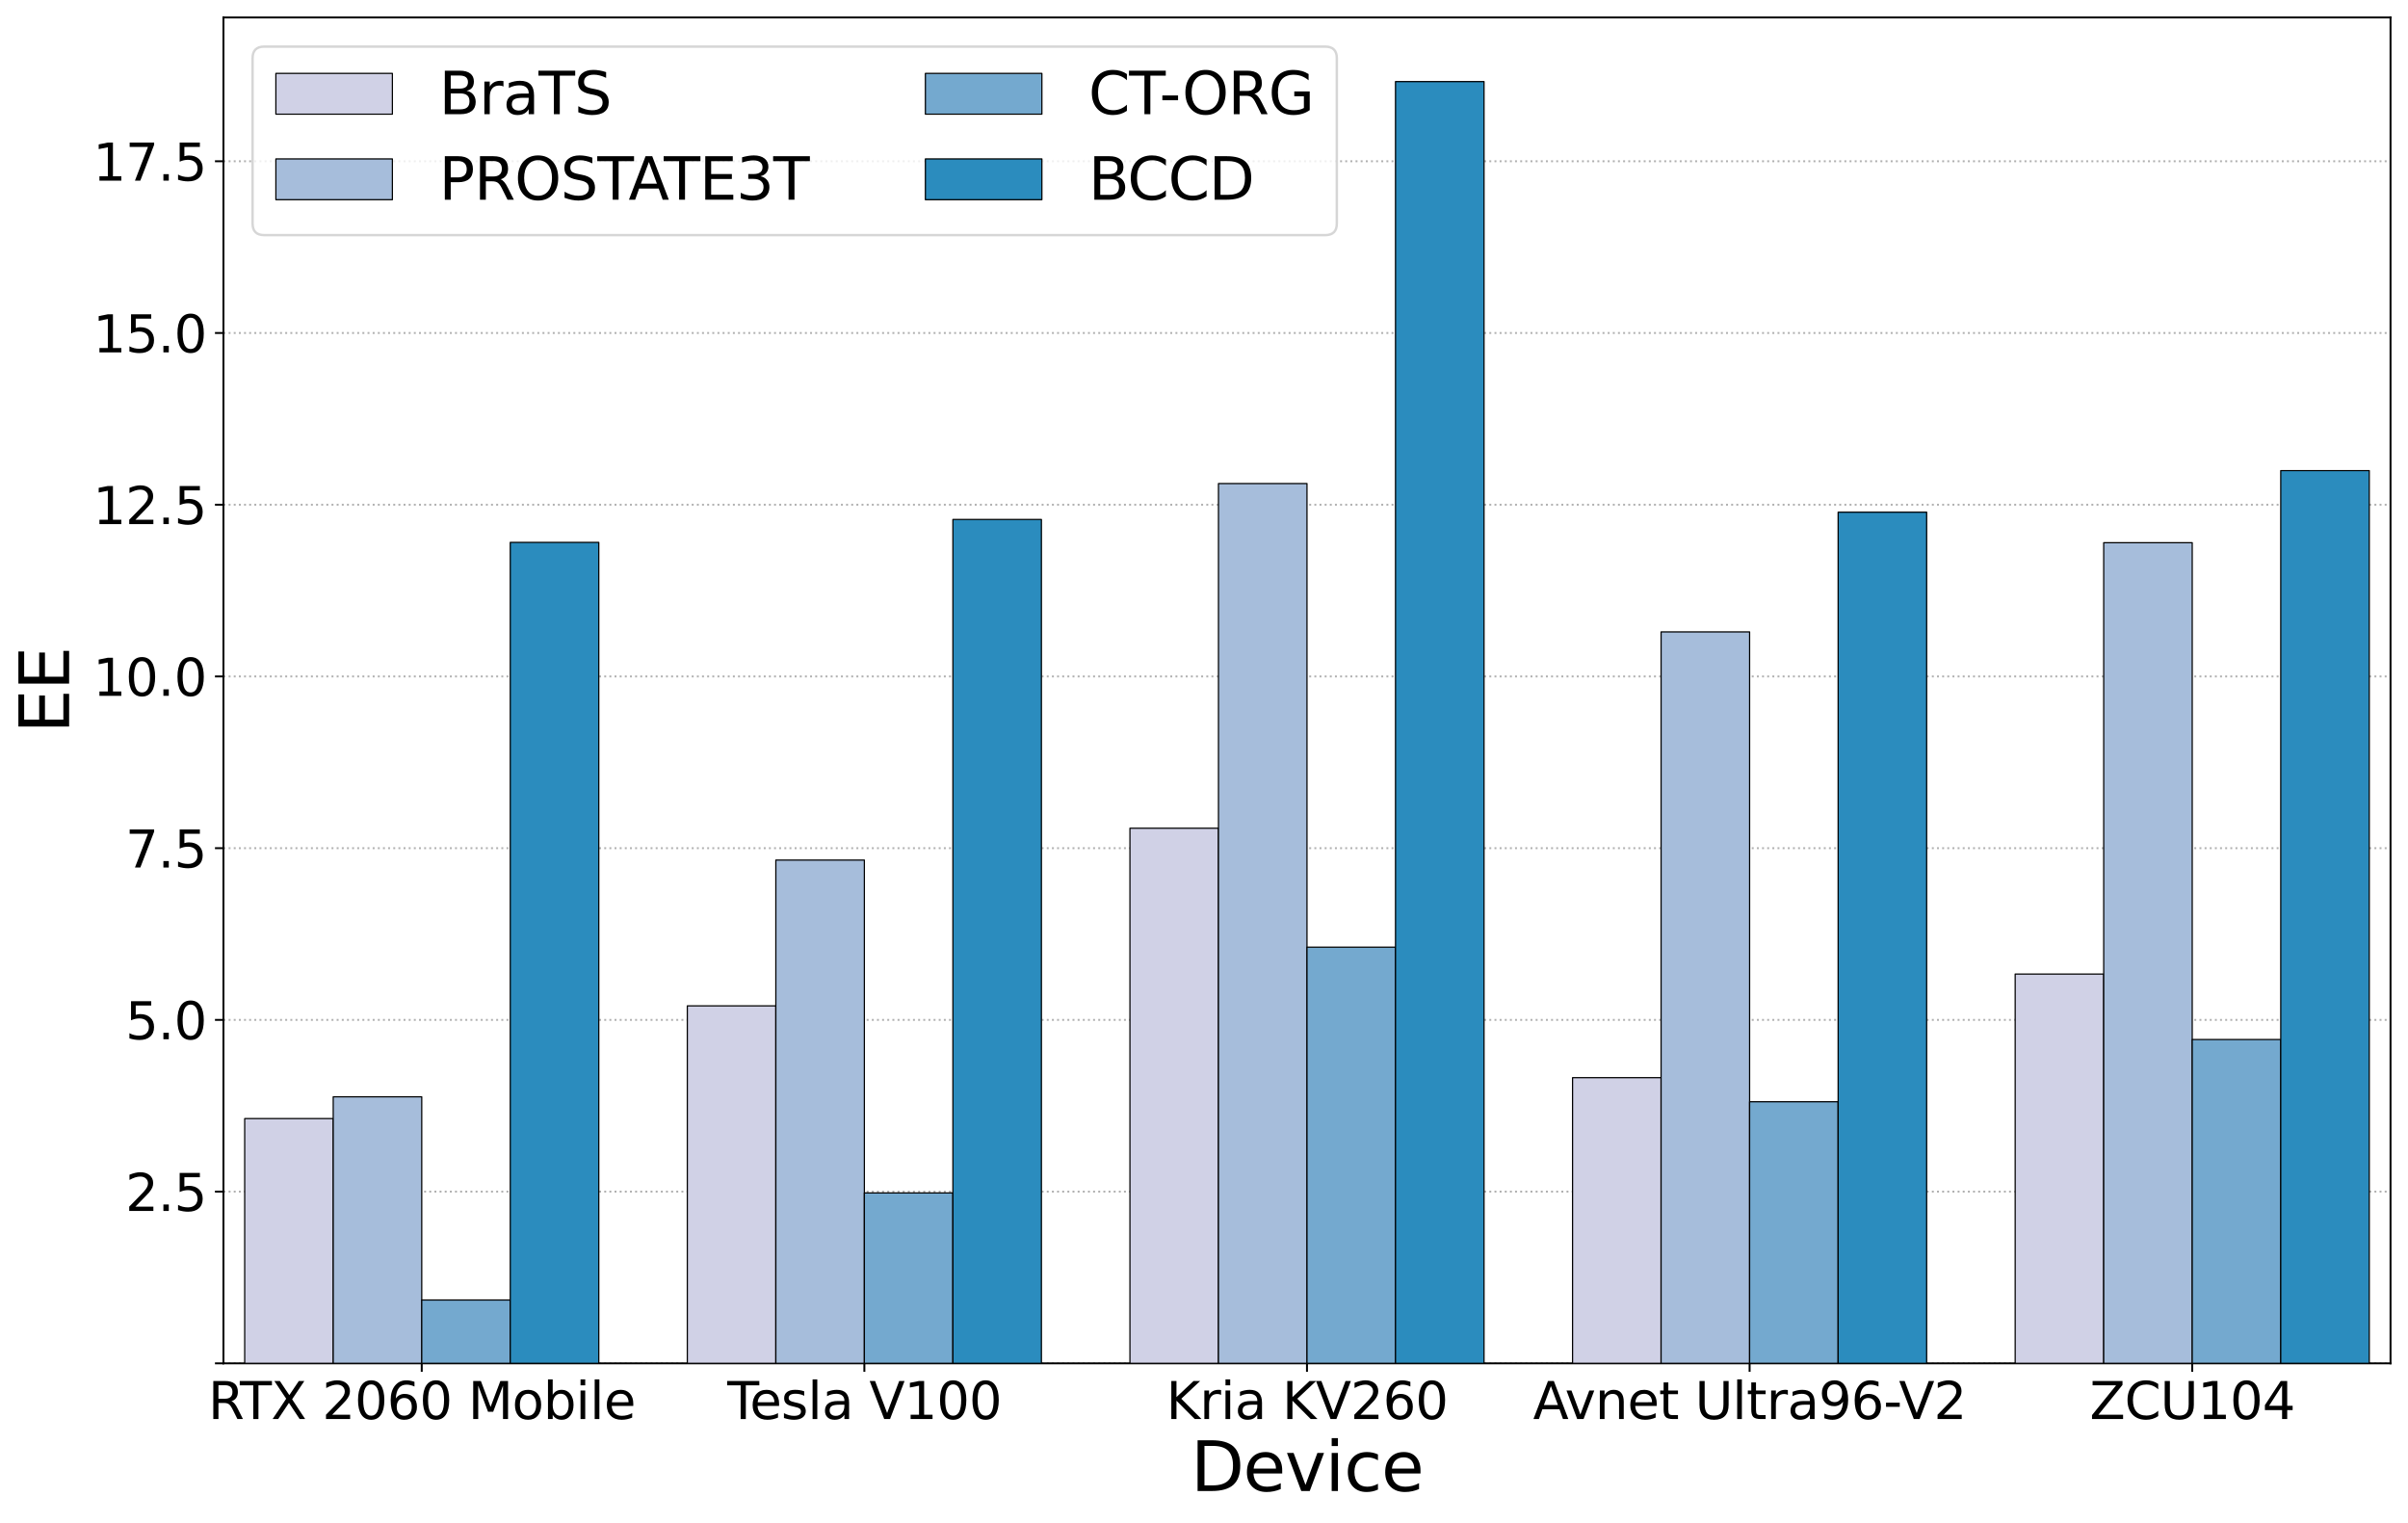 <?xml version="1.0" encoding="utf-8" standalone="no"?>
<!DOCTYPE svg PUBLIC "-//W3C//DTD SVG 1.1//EN"
  "http://www.w3.org/Graphics/SVG/1.1/DTD/svg11.dtd">
<svg xmlns:xlink="http://www.w3.org/1999/xlink" width="992.057pt" height="627.223pt" viewBox="0 0 992.057 627.223" xmlns="http://www.w3.org/2000/svg" version="1.1">
 <defs>
  <style type="text/css">*{stroke-linejoin: round; stroke-linecap: butt}</style>
 </defs>
 <g id="figure_1">
  <g id="patch_1">
   <path d="M 0 627.223 
L 992.057 627.223 
L 992.057 0 
L 0 0 
z
" style="fill: #ffffff"/>
  </g>
  <g id="axes_1">
   <g id="patch_2">
    <path d="M 92.057 561.6 
L 984.857 561.6 
L 984.857 7.2 
L 92.057 7.2 
z
" style="fill: #ffffff"/>
   </g>
   <g id="matplotlib.axis_1">
    <g id="xtick_1">
     <g id="line2d_1">
      <defs>
       <path id="m29b2edf14a" d="M 0 0 
L 0 3.5 
" style="stroke: #000000; stroke-width: 0.8"/>
      </defs>
      <g>
       <use xlink:href="#m29b2edf14a" x="173.751" y="561.6" style="stroke: #000000; stroke-width: 0.8"/>
      </g>
     </g>
     <g id="text_1">
      <!-- RTX 2060 Mobile -->
      <g transform="translate(85.769 584.557)scale(0.21 -0.21)">
       <defs>
        <path id="DejaVuSans-52" d="M 2841 2188 
Q 3044 2119 3236 1894 
Q 3428 1669 3622 1275 
L 4263 0 
L 3584 0 
L 2988 1197 
Q 2756 1666 2539 1819 
Q 2322 1972 1947 1972 
L 1259 1972 
L 1259 0 
L 628 0 
L 628 4666 
L 2053 4666 
Q 2853 4666 3247 4331 
Q 3641 3997 3641 3322 
Q 3641 2881 3436 2590 
Q 3231 2300 2841 2188 
z
M 1259 4147 
L 1259 2491 
L 2053 2491 
Q 2509 2491 2742 2702 
Q 2975 2913 2975 3322 
Q 2975 3731 2742 3939 
Q 2509 4147 2053 4147 
L 1259 4147 
z
" transform="scale(0.016)"/>
        <path id="DejaVuSans-54" d="M -19 4666 
L 3928 4666 
L 3928 4134 
L 2272 4134 
L 2272 0 
L 1638 0 
L 1638 4134 
L -19 4134 
L -19 4666 
z
" transform="scale(0.016)"/>
        <path id="DejaVuSans-58" d="M 403 4666 
L 1081 4666 
L 2241 2931 
L 3406 4666 
L 4084 4666 
L 2584 2425 
L 4184 0 
L 3506 0 
L 2194 1984 
L 872 0 
L 191 0 
L 1856 2491 
L 403 4666 
z
" transform="scale(0.016)"/>
        <path id="DejaVuSans-20" transform="scale(0.016)"/>
        <path id="DejaVuSans-32" d="M 1228 531 
L 3431 531 
L 3431 0 
L 469 0 
L 469 531 
Q 828 903 1448 1529 
Q 2069 2156 2228 2338 
Q 2531 2678 2651 2914 
Q 2772 3150 2772 3378 
Q 2772 3750 2511 3984 
Q 2250 4219 1831 4219 
Q 1534 4219 1204 4116 
Q 875 4013 500 3803 
L 500 4441 
Q 881 4594 1212 4672 
Q 1544 4750 1819 4750 
Q 2544 4750 2975 4387 
Q 3406 4025 3406 3419 
Q 3406 3131 3298 2873 
Q 3191 2616 2906 2266 
Q 2828 2175 2409 1742 
Q 1991 1309 1228 531 
z
" transform="scale(0.016)"/>
        <path id="DejaVuSans-30" d="M 2034 4250 
Q 1547 4250 1301 3770 
Q 1056 3291 1056 2328 
Q 1056 1369 1301 889 
Q 1547 409 2034 409 
Q 2525 409 2770 889 
Q 3016 1369 3016 2328 
Q 3016 3291 2770 3770 
Q 2525 4250 2034 4250 
z
M 2034 4750 
Q 2819 4750 3233 4129 
Q 3647 3509 3647 2328 
Q 3647 1150 3233 529 
Q 2819 -91 2034 -91 
Q 1250 -91 836 529 
Q 422 1150 422 2328 
Q 422 3509 836 4129 
Q 1250 4750 2034 4750 
z
" transform="scale(0.016)"/>
        <path id="DejaVuSans-36" d="M 2113 2584 
Q 1688 2584 1439 2293 
Q 1191 2003 1191 1497 
Q 1191 994 1439 701 
Q 1688 409 2113 409 
Q 2538 409 2786 701 
Q 3034 994 3034 1497 
Q 3034 2003 2786 2293 
Q 2538 2584 2113 2584 
z
M 3366 4563 
L 3366 3988 
Q 3128 4100 2886 4159 
Q 2644 4219 2406 4219 
Q 1781 4219 1451 3797 
Q 1122 3375 1075 2522 
Q 1259 2794 1537 2939 
Q 1816 3084 2150 3084 
Q 2853 3084 3261 2657 
Q 3669 2231 3669 1497 
Q 3669 778 3244 343 
Q 2819 -91 2113 -91 
Q 1303 -91 875 529 
Q 447 1150 447 2328 
Q 447 3434 972 4092 
Q 1497 4750 2381 4750 
Q 2619 4750 2861 4703 
Q 3103 4656 3366 4563 
z
" transform="scale(0.016)"/>
        <path id="DejaVuSans-4d" d="M 628 4666 
L 1569 4666 
L 2759 1491 
L 3956 4666 
L 4897 4666 
L 4897 0 
L 4281 0 
L 4281 4097 
L 3078 897 
L 2444 897 
L 1241 4097 
L 1241 0 
L 628 0 
L 628 4666 
z
" transform="scale(0.016)"/>
        <path id="DejaVuSans-6f" d="M 1959 3097 
Q 1497 3097 1228 2736 
Q 959 2375 959 1747 
Q 959 1119 1226 758 
Q 1494 397 1959 397 
Q 2419 397 2687 759 
Q 2956 1122 2956 1747 
Q 2956 2369 2687 2733 
Q 2419 3097 1959 3097 
z
M 1959 3584 
Q 2709 3584 3137 3096 
Q 3566 2609 3566 1747 
Q 3566 888 3137 398 
Q 2709 -91 1959 -91 
Q 1206 -91 779 398 
Q 353 888 353 1747 
Q 353 2609 779 3096 
Q 1206 3584 1959 3584 
z
" transform="scale(0.016)"/>
        <path id="DejaVuSans-62" d="M 3116 1747 
Q 3116 2381 2855 2742 
Q 2594 3103 2138 3103 
Q 1681 3103 1420 2742 
Q 1159 2381 1159 1747 
Q 1159 1113 1420 752 
Q 1681 391 2138 391 
Q 2594 391 2855 752 
Q 3116 1113 3116 1747 
z
M 1159 2969 
Q 1341 3281 1617 3432 
Q 1894 3584 2278 3584 
Q 2916 3584 3314 3078 
Q 3713 2572 3713 1747 
Q 3713 922 3314 415 
Q 2916 -91 2278 -91 
Q 1894 -91 1617 61 
Q 1341 213 1159 525 
L 1159 0 
L 581 0 
L 581 4863 
L 1159 4863 
L 1159 2969 
z
" transform="scale(0.016)"/>
        <path id="DejaVuSans-69" d="M 603 3500 
L 1178 3500 
L 1178 0 
L 603 0 
L 603 3500 
z
M 603 4863 
L 1178 4863 
L 1178 4134 
L 603 4134 
L 603 4863 
z
" transform="scale(0.016)"/>
        <path id="DejaVuSans-6c" d="M 603 4863 
L 1178 4863 
L 1178 0 
L 603 0 
L 603 4863 
z
" transform="scale(0.016)"/>
        <path id="DejaVuSans-65" d="M 3597 1894 
L 3597 1613 
L 953 1613 
Q 991 1019 1311 708 
Q 1631 397 2203 397 
Q 2534 397 2845 478 
Q 3156 559 3463 722 
L 3463 178 
Q 3153 47 2828 -22 
Q 2503 -91 2169 -91 
Q 1331 -91 842 396 
Q 353 884 353 1716 
Q 353 2575 817 3079 
Q 1281 3584 2069 3584 
Q 2775 3584 3186 3129 
Q 3597 2675 3597 1894 
z
M 3022 2063 
Q 3016 2534 2758 2815 
Q 2500 3097 2075 3097 
Q 1594 3097 1305 2825 
Q 1016 2553 972 2059 
L 3022 2063 
z
" transform="scale(0.016)"/>
       </defs>
       <use xlink:href="#DejaVuSans-52"/>
       <use xlink:href="#DejaVuSans-54" x="62.232"/>
       <use xlink:href="#DejaVuSans-58" x="123.316"/>
       <use xlink:href="#DejaVuSans-20" x="191.822"/>
       <use xlink:href="#DejaVuSans-32" x="223.609"/>
       <use xlink:href="#DejaVuSans-30" x="287.232"/>
       <use xlink:href="#DejaVuSans-36" x="350.855"/>
       <use xlink:href="#DejaVuSans-30" x="414.479"/>
       <use xlink:href="#DejaVuSans-20" x="478.102"/>
       <use xlink:href="#DejaVuSans-4d" x="509.889"/>
       <use xlink:href="#DejaVuSans-6f" x="596.168"/>
       <use xlink:href="#DejaVuSans-62" x="657.35"/>
       <use xlink:href="#DejaVuSans-69" x="720.826"/>
       <use xlink:href="#DejaVuSans-6c" x="748.609"/>
       <use xlink:href="#DejaVuSans-65" x="776.393"/>
      </g>
     </g>
    </g>
    <g id="xtick_2">
     <g id="line2d_2">
      <g>
       <use xlink:href="#m29b2edf14a" x="356.104" y="561.6" style="stroke: #000000; stroke-width: 0.8"/>
      </g>
     </g>
     <g id="text_2">
      <!-- Tesla V100 -->
      <g transform="translate(299.632 584.557)scale(0.21 -0.21)">
       <defs>
        <path id="DejaVuSans-73" d="M 2834 3397 
L 2834 2853 
Q 2591 2978 2328 3040 
Q 2066 3103 1784 3103 
Q 1356 3103 1142 2972 
Q 928 2841 928 2578 
Q 928 2378 1081 2264 
Q 1234 2150 1697 2047 
L 1894 2003 
Q 2506 1872 2764 1633 
Q 3022 1394 3022 966 
Q 3022 478 2636 193 
Q 2250 -91 1575 -91 
Q 1294 -91 989 -36 
Q 684 19 347 128 
L 347 722 
Q 666 556 975 473 
Q 1284 391 1588 391 
Q 1994 391 2212 530 
Q 2431 669 2431 922 
Q 2431 1156 2273 1281 
Q 2116 1406 1581 1522 
L 1381 1569 
Q 847 1681 609 1914 
Q 372 2147 372 2553 
Q 372 3047 722 3315 
Q 1072 3584 1716 3584 
Q 2034 3584 2315 3537 
Q 2597 3491 2834 3397 
z
" transform="scale(0.016)"/>
        <path id="DejaVuSans-61" d="M 2194 1759 
Q 1497 1759 1228 1600 
Q 959 1441 959 1056 
Q 959 750 1161 570 
Q 1363 391 1709 391 
Q 2188 391 2477 730 
Q 2766 1069 2766 1631 
L 2766 1759 
L 2194 1759 
z
M 3341 1997 
L 3341 0 
L 2766 0 
L 2766 531 
Q 2569 213 2275 61 
Q 1981 -91 1556 -91 
Q 1019 -91 701 211 
Q 384 513 384 1019 
Q 384 1609 779 1909 
Q 1175 2209 1959 2209 
L 2766 2209 
L 2766 2266 
Q 2766 2663 2505 2880 
Q 2244 3097 1772 3097 
Q 1472 3097 1187 3025 
Q 903 2953 641 2809 
L 641 3341 
Q 956 3463 1253 3523 
Q 1550 3584 1831 3584 
Q 2591 3584 2966 3190 
Q 3341 2797 3341 1997 
z
" transform="scale(0.016)"/>
        <path id="DejaVuSans-56" d="M 1831 0 
L 50 4666 
L 709 4666 
L 2188 738 
L 3669 4666 
L 4325 4666 
L 2547 0 
L 1831 0 
z
" transform="scale(0.016)"/>
        <path id="DejaVuSans-31" d="M 794 531 
L 1825 531 
L 1825 4091 
L 703 3866 
L 703 4441 
L 1819 4666 
L 2450 4666 
L 2450 531 
L 3481 531 
L 3481 0 
L 794 0 
L 794 531 
z
" transform="scale(0.016)"/>
       </defs>
       <use xlink:href="#DejaVuSans-54"/>
       <use xlink:href="#DejaVuSans-65" x="44.084"/>
       <use xlink:href="#DejaVuSans-73" x="105.607"/>
       <use xlink:href="#DejaVuSans-6c" x="157.707"/>
       <use xlink:href="#DejaVuSans-61" x="185.49"/>
       <use xlink:href="#DejaVuSans-20" x="246.77"/>
       <use xlink:href="#DejaVuSans-56" x="278.557"/>
       <use xlink:href="#DejaVuSans-31" x="346.965"/>
       <use xlink:href="#DejaVuSans-30" x="410.588"/>
       <use xlink:href="#DejaVuSans-30" x="474.211"/>
      </g>
     </g>
    </g>
    <g id="xtick_3">
     <g id="line2d_3">
      <g>
       <use xlink:href="#m29b2edf14a" x="538.457" y="561.6" style="stroke: #000000; stroke-width: 0.8"/>
      </g>
     </g>
     <g id="text_3">
      <!-- Kria KV260 -->
      <g transform="translate(480.456 584.557)scale(0.21 -0.21)">
       <defs>
        <path id="DejaVuSans-4b" d="M 628 4666 
L 1259 4666 
L 1259 2694 
L 3353 4666 
L 4166 4666 
L 1850 2491 
L 4331 0 
L 3500 0 
L 1259 2247 
L 1259 0 
L 628 0 
L 628 4666 
z
" transform="scale(0.016)"/>
        <path id="DejaVuSans-72" d="M 2631 2963 
Q 2534 3019 2420 3045 
Q 2306 3072 2169 3072 
Q 1681 3072 1420 2755 
Q 1159 2438 1159 1844 
L 1159 0 
L 581 0 
L 581 3500 
L 1159 3500 
L 1159 2956 
Q 1341 3275 1631 3429 
Q 1922 3584 2338 3584 
Q 2397 3584 2469 3576 
Q 2541 3569 2628 3553 
L 2631 2963 
z
" transform="scale(0.016)"/>
       </defs>
       <use xlink:href="#DejaVuSans-4b"/>
       <use xlink:href="#DejaVuSans-72" x="65.576"/>
       <use xlink:href="#DejaVuSans-69" x="106.689"/>
       <use xlink:href="#DejaVuSans-61" x="134.473"/>
       <use xlink:href="#DejaVuSans-20" x="195.752"/>
       <use xlink:href="#DejaVuSans-4b" x="227.539"/>
       <use xlink:href="#DejaVuSans-56" x="293.115"/>
       <use xlink:href="#DejaVuSans-32" x="361.523"/>
       <use xlink:href="#DejaVuSans-36" x="425.146"/>
       <use xlink:href="#DejaVuSans-30" x="488.77"/>
      </g>
     </g>
    </g>
    <g id="xtick_4">
     <g id="line2d_4">
      <g>
       <use xlink:href="#m29b2edf14a" x="720.81" y="561.6" style="stroke: #000000; stroke-width: 0.8"/>
      </g>
     </g>
     <g id="text_4">
      <!-- Avnet Ultra96-V2 -->
      <g transform="translate(631.596 584.557)scale(0.21 -0.21)">
       <defs>
        <path id="DejaVuSans-41" d="M 2188 4044 
L 1331 1722 
L 3047 1722 
L 2188 4044 
z
M 1831 4666 
L 2547 4666 
L 4325 0 
L 3669 0 
L 3244 1197 
L 1141 1197 
L 716 0 
L 50 0 
L 1831 4666 
z
" transform="scale(0.016)"/>
        <path id="DejaVuSans-76" d="M 191 3500 
L 800 3500 
L 1894 563 
L 2988 3500 
L 3597 3500 
L 2284 0 
L 1503 0 
L 191 3500 
z
" transform="scale(0.016)"/>
        <path id="DejaVuSans-6e" d="M 3513 2113 
L 3513 0 
L 2938 0 
L 2938 2094 
Q 2938 2591 2744 2837 
Q 2550 3084 2163 3084 
Q 1697 3084 1428 2787 
Q 1159 2491 1159 1978 
L 1159 0 
L 581 0 
L 581 3500 
L 1159 3500 
L 1159 2956 
Q 1366 3272 1645 3428 
Q 1925 3584 2291 3584 
Q 2894 3584 3203 3211 
Q 3513 2838 3513 2113 
z
" transform="scale(0.016)"/>
        <path id="DejaVuSans-74" d="M 1172 4494 
L 1172 3500 
L 2356 3500 
L 2356 3053 
L 1172 3053 
L 1172 1153 
Q 1172 725 1289 603 
Q 1406 481 1766 481 
L 2356 481 
L 2356 0 
L 1766 0 
Q 1100 0 847 248 
Q 594 497 594 1153 
L 594 3053 
L 172 3053 
L 172 3500 
L 594 3500 
L 594 4494 
L 1172 4494 
z
" transform="scale(0.016)"/>
        <path id="DejaVuSans-55" d="M 556 4666 
L 1191 4666 
L 1191 1831 
Q 1191 1081 1462 751 
Q 1734 422 2344 422 
Q 2950 422 3222 751 
Q 3494 1081 3494 1831 
L 3494 4666 
L 4128 4666 
L 4128 1753 
Q 4128 841 3676 375 
Q 3225 -91 2344 -91 
Q 1459 -91 1007 375 
Q 556 841 556 1753 
L 556 4666 
z
" transform="scale(0.016)"/>
        <path id="DejaVuSans-39" d="M 703 97 
L 703 672 
Q 941 559 1184 500 
Q 1428 441 1663 441 
Q 2288 441 2617 861 
Q 2947 1281 2994 2138 
Q 2813 1869 2534 1725 
Q 2256 1581 1919 1581 
Q 1219 1581 811 2004 
Q 403 2428 403 3163 
Q 403 3881 828 4315 
Q 1253 4750 1959 4750 
Q 2769 4750 3195 4129 
Q 3622 3509 3622 2328 
Q 3622 1225 3098 567 
Q 2575 -91 1691 -91 
Q 1453 -91 1209 -44 
Q 966 3 703 97 
z
M 1959 2075 
Q 2384 2075 2632 2365 
Q 2881 2656 2881 3163 
Q 2881 3666 2632 3958 
Q 2384 4250 1959 4250 
Q 1534 4250 1286 3958 
Q 1038 3666 1038 3163 
Q 1038 2656 1286 2365 
Q 1534 2075 1959 2075 
z
" transform="scale(0.016)"/>
        <path id="DejaVuSans-2d" d="M 313 2009 
L 1997 2009 
L 1997 1497 
L 313 1497 
L 313 2009 
z
" transform="scale(0.016)"/>
       </defs>
       <use xlink:href="#DejaVuSans-41"/>
       <use xlink:href="#DejaVuSans-76" x="62.533"/>
       <use xlink:href="#DejaVuSans-6e" x="121.713"/>
       <use xlink:href="#DejaVuSans-65" x="185.092"/>
       <use xlink:href="#DejaVuSans-74" x="246.615"/>
       <use xlink:href="#DejaVuSans-20" x="285.824"/>
       <use xlink:href="#DejaVuSans-55" x="317.611"/>
       <use xlink:href="#DejaVuSans-6c" x="390.805"/>
       <use xlink:href="#DejaVuSans-74" x="418.588"/>
       <use xlink:href="#DejaVuSans-72" x="457.797"/>
       <use xlink:href="#DejaVuSans-61" x="498.91"/>
       <use xlink:href="#DejaVuSans-39" x="560.189"/>
       <use xlink:href="#DejaVuSans-36" x="623.812"/>
       <use xlink:href="#DejaVuSans-2d" x="687.436"/>
       <use xlink:href="#DejaVuSans-56" x="717.645"/>
       <use xlink:href="#DejaVuSans-32" x="786.053"/>
      </g>
     </g>
    </g>
    <g id="xtick_5">
     <g id="line2d_5">
      <g>
       <use xlink:href="#m29b2edf14a" x="903.162" y="561.6" style="stroke: #000000; stroke-width: 0.8"/>
      </g>
     </g>
     <g id="text_5">
      <!-- ZCU104 -->
      <g transform="translate(860.911 584.557)scale(0.21 -0.21)">
       <defs>
        <path id="DejaVuSans-5a" d="M 359 4666 
L 4025 4666 
L 4025 4184 
L 1075 531 
L 4097 531 
L 4097 0 
L 288 0 
L 288 481 
L 3238 4134 
L 359 4134 
L 359 4666 
z
" transform="scale(0.016)"/>
        <path id="DejaVuSans-43" d="M 4122 4306 
L 4122 3641 
Q 3803 3938 3442 4084 
Q 3081 4231 2675 4231 
Q 1875 4231 1450 3742 
Q 1025 3253 1025 2328 
Q 1025 1406 1450 917 
Q 1875 428 2675 428 
Q 3081 428 3442 575 
Q 3803 722 4122 1019 
L 4122 359 
Q 3791 134 3420 21 
Q 3050 -91 2638 -91 
Q 1578 -91 968 557 
Q 359 1206 359 2328 
Q 359 3453 968 4101 
Q 1578 4750 2638 4750 
Q 3056 4750 3426 4639 
Q 3797 4528 4122 4306 
z
" transform="scale(0.016)"/>
        <path id="DejaVuSans-34" d="M 2419 4116 
L 825 1625 
L 2419 1625 
L 2419 4116 
z
M 2253 4666 
L 3047 4666 
L 3047 1625 
L 3713 1625 
L 3713 1100 
L 3047 1100 
L 3047 0 
L 2419 0 
L 2419 1100 
L 313 1100 
L 313 1709 
L 2253 4666 
z
" transform="scale(0.016)"/>
       </defs>
       <use xlink:href="#DejaVuSans-5a"/>
       <use xlink:href="#DejaVuSans-43" x="68.506"/>
       <use xlink:href="#DejaVuSans-55" x="138.33"/>
       <use xlink:href="#DejaVuSans-31" x="211.523"/>
       <use xlink:href="#DejaVuSans-30" x="275.146"/>
       <use xlink:href="#DejaVuSans-34" x="338.77"/>
      </g>
     </g>
    </g>
    <g id="text_6">
     <!-- Device -->
     <g transform="translate(490.574 614.2)scale(0.28 -0.28)">
      <defs>
       <path id="DejaVuSans-44" d="M 1259 4147 
L 1259 519 
L 2022 519 
Q 2988 519 3436 956 
Q 3884 1394 3884 2338 
Q 3884 3275 3436 3711 
Q 2988 4147 2022 4147 
L 1259 4147 
z
M 628 4666 
L 1925 4666 
Q 3281 4666 3915 4102 
Q 4550 3538 4550 2338 
Q 4550 1131 3912 565 
Q 3275 0 1925 0 
L 628 0 
L 628 4666 
z
" transform="scale(0.016)"/>
       <path id="DejaVuSans-63" d="M 3122 3366 
L 3122 2828 
Q 2878 2963 2633 3030 
Q 2388 3097 2138 3097 
Q 1578 3097 1268 2742 
Q 959 2388 959 1747 
Q 959 1106 1268 751 
Q 1578 397 2138 397 
Q 2388 397 2633 464 
Q 2878 531 3122 666 
L 3122 134 
Q 2881 22 2623 -34 
Q 2366 -91 2075 -91 
Q 1284 -91 818 406 
Q 353 903 353 1747 
Q 353 2603 823 3093 
Q 1294 3584 2113 3584 
Q 2378 3584 2631 3529 
Q 2884 3475 3122 3366 
z
" transform="scale(0.016)"/>
      </defs>
      <use xlink:href="#DejaVuSans-44"/>
      <use xlink:href="#DejaVuSans-65" x="77.002"/>
      <use xlink:href="#DejaVuSans-76" x="138.525"/>
      <use xlink:href="#DejaVuSans-69" x="197.705"/>
      <use xlink:href="#DejaVuSans-63" x="225.488"/>
      <use xlink:href="#DejaVuSans-65" x="280.469"/>
     </g>
    </g>
   </g>
   <g id="matplotlib.axis_2">
    <g id="ytick_1">
     <g id="line2d_6">
      <path d="M 92.057 561.6 
L 984.857 561.6 
" clip-path="url(#p3668a32964)" style="fill: none; stroke-dasharray: 0.8,1.32; stroke-dashoffset: 0; stroke: #b0b0b0; stroke-width: 0.8"/>
     </g>
     <g id="line2d_7">
      <defs>
       <path id="m635089fb66" d="M 0 0 
L -3.5 0 
" style="stroke: #000000; stroke-width: 0.8"/>
      </defs>
      <g>
       <use xlink:href="#m635089fb66" x="92.057" y="561.6" style="stroke: #000000; stroke-width: 0.8"/>
      </g>
     </g>
    </g>
    <g id="ytick_2">
     <g id="line2d_8">
      <path d="M 92.057 490.862 
L 984.857 490.862 
" clip-path="url(#p3668a32964)" style="fill: none; stroke-dasharray: 0.8,1.32; stroke-dashoffset: 0; stroke: #b0b0b0; stroke-width: 0.8"/>
     </g>
     <g id="line2d_9">
      <g>
       <use xlink:href="#m635089fb66" x="92.057" y="490.862" style="stroke: #000000; stroke-width: 0.8"/>
      </g>
     </g>
     <g id="text_7">
      <!-- 2.5 -->
      <g transform="translate(51.66 498.84)scale(0.21 -0.21)">
       <defs>
        <path id="DejaVuSans-2e" d="M 684 794 
L 1344 794 
L 1344 0 
L 684 0 
L 684 794 
z
" transform="scale(0.016)"/>
        <path id="DejaVuSans-35" d="M 691 4666 
L 3169 4666 
L 3169 4134 
L 1269 4134 
L 1269 2991 
Q 1406 3038 1543 3061 
Q 1681 3084 1819 3084 
Q 2600 3084 3056 2656 
Q 3513 2228 3513 1497 
Q 3513 744 3044 326 
Q 2575 -91 1722 -91 
Q 1428 -91 1123 -41 
Q 819 9 494 109 
L 494 744 
Q 775 591 1075 516 
Q 1375 441 1709 441 
Q 2250 441 2565 725 
Q 2881 1009 2881 1497 
Q 2881 1984 2565 2268 
Q 2250 2553 1709 2553 
Q 1456 2553 1204 2497 
Q 953 2441 691 2322 
L 691 4666 
z
" transform="scale(0.016)"/>
       </defs>
       <use xlink:href="#DejaVuSans-32"/>
       <use xlink:href="#DejaVuSans-2e" x="63.623"/>
       <use xlink:href="#DejaVuSans-35" x="95.41"/>
      </g>
     </g>
    </g>
    <g id="ytick_3">
     <g id="line2d_10">
      <path d="M 92.057 420.124 
L 984.857 420.124 
" clip-path="url(#p3668a32964)" style="fill: none; stroke-dasharray: 0.8,1.32; stroke-dashoffset: 0; stroke: #b0b0b0; stroke-width: 0.8"/>
     </g>
     <g id="line2d_11">
      <g>
       <use xlink:href="#m635089fb66" x="92.057" y="420.124" style="stroke: #000000; stroke-width: 0.8"/>
      </g>
     </g>
     <g id="text_8">
      <!-- 5.0 -->
      <g transform="translate(51.66 428.102)scale(0.21 -0.21)">
       <use xlink:href="#DejaVuSans-35"/>
       <use xlink:href="#DejaVuSans-2e" x="63.623"/>
       <use xlink:href="#DejaVuSans-30" x="95.41"/>
      </g>
     </g>
    </g>
    <g id="ytick_4">
     <g id="line2d_12">
      <path d="M 92.057 349.386 
L 984.857 349.386 
" clip-path="url(#p3668a32964)" style="fill: none; stroke-dasharray: 0.8,1.32; stroke-dashoffset: 0; stroke: #b0b0b0; stroke-width: 0.8"/>
     </g>
     <g id="line2d_13">
      <g>
       <use xlink:href="#m635089fb66" x="92.057" y="349.386" style="stroke: #000000; stroke-width: 0.8"/>
      </g>
     </g>
     <g id="text_9">
      <!-- 7.5 -->
      <g transform="translate(51.66 357.364)scale(0.21 -0.21)">
       <defs>
        <path id="DejaVuSans-37" d="M 525 4666 
L 3525 4666 
L 3525 4397 
L 1831 0 
L 1172 0 
L 2766 4134 
L 525 4134 
L 525 4666 
z
" transform="scale(0.016)"/>
       </defs>
       <use xlink:href="#DejaVuSans-37"/>
       <use xlink:href="#DejaVuSans-2e" x="63.623"/>
       <use xlink:href="#DejaVuSans-35" x="95.41"/>
      </g>
     </g>
    </g>
    <g id="ytick_5">
     <g id="line2d_14">
      <path d="M 92.057 278.648 
L 984.857 278.648 
" clip-path="url(#p3668a32964)" style="fill: none; stroke-dasharray: 0.8,1.32; stroke-dashoffset: 0; stroke: #b0b0b0; stroke-width: 0.8"/>
     </g>
     <g id="line2d_15">
      <g>
       <use xlink:href="#m635089fb66" x="92.057" y="278.648" style="stroke: #000000; stroke-width: 0.8"/>
      </g>
     </g>
     <g id="text_10">
      <!-- 10.0 -->
      <g transform="translate(38.299 286.626)scale(0.21 -0.21)">
       <use xlink:href="#DejaVuSans-31"/>
       <use xlink:href="#DejaVuSans-30" x="63.623"/>
       <use xlink:href="#DejaVuSans-2e" x="127.246"/>
       <use xlink:href="#DejaVuSans-30" x="159.033"/>
      </g>
     </g>
    </g>
    <g id="ytick_6">
     <g id="line2d_16">
      <path d="M 92.057 207.91 
L 984.857 207.91 
" clip-path="url(#p3668a32964)" style="fill: none; stroke-dasharray: 0.8,1.32; stroke-dashoffset: 0; stroke: #b0b0b0; stroke-width: 0.8"/>
     </g>
     <g id="line2d_17">
      <g>
       <use xlink:href="#m635089fb66" x="92.057" y="207.91" style="stroke: #000000; stroke-width: 0.8"/>
      </g>
     </g>
     <g id="text_11">
      <!-- 12.5 -->
      <g transform="translate(38.299 215.888)scale(0.21 -0.21)">
       <use xlink:href="#DejaVuSans-31"/>
       <use xlink:href="#DejaVuSans-32" x="63.623"/>
       <use xlink:href="#DejaVuSans-2e" x="127.246"/>
       <use xlink:href="#DejaVuSans-35" x="159.033"/>
      </g>
     </g>
    </g>
    <g id="ytick_7">
     <g id="line2d_18">
      <path d="M 92.057 137.172 
L 984.857 137.172 
" clip-path="url(#p3668a32964)" style="fill: none; stroke-dasharray: 0.8,1.32; stroke-dashoffset: 0; stroke: #b0b0b0; stroke-width: 0.8"/>
     </g>
     <g id="line2d_19">
      <g>
       <use xlink:href="#m635089fb66" x="92.057" y="137.172" style="stroke: #000000; stroke-width: 0.8"/>
      </g>
     </g>
     <g id="text_12">
      <!-- 15.0 -->
      <g transform="translate(38.299 145.15)scale(0.21 -0.21)">
       <use xlink:href="#DejaVuSans-31"/>
       <use xlink:href="#DejaVuSans-35" x="63.623"/>
       <use xlink:href="#DejaVuSans-2e" x="127.246"/>
       <use xlink:href="#DejaVuSans-30" x="159.033"/>
      </g>
     </g>
    </g>
    <g id="ytick_8">
     <g id="line2d_20">
      <path d="M 92.057 66.434 
L 984.857 66.434 
" clip-path="url(#p3668a32964)" style="fill: none; stroke-dasharray: 0.8,1.32; stroke-dashoffset: 0; stroke: #b0b0b0; stroke-width: 0.8"/>
     </g>
     <g id="line2d_21">
      <g>
       <use xlink:href="#m635089fb66" x="92.057" y="66.434" style="stroke: #000000; stroke-width: 0.8"/>
      </g>
     </g>
     <g id="text_13">
      <!-- 17.5 -->
      <g transform="translate(38.299 74.412)scale(0.21 -0.21)">
       <use xlink:href="#DejaVuSans-31"/>
       <use xlink:href="#DejaVuSans-37" x="63.623"/>
       <use xlink:href="#DejaVuSans-2e" x="127.246"/>
       <use xlink:href="#DejaVuSans-35" x="159.033"/>
      </g>
     </g>
    </g>
    <g id="text_14">
     <!-- EE -->
     <g transform="translate(28.476 302.092)rotate(-90)scale(0.28 -0.28)">
      <defs>
       <path id="DejaVuSans-45" d="M 628 4666 
L 3578 4666 
L 3578 4134 
L 1259 4134 
L 1259 2753 
L 3481 2753 
L 3481 2222 
L 1259 2222 
L 1259 531 
L 3634 531 
L 3634 0 
L 628 0 
L 628 4666 
z
" transform="scale(0.016)"/>
      </defs>
      <use xlink:href="#DejaVuSans-45"/>
      <use xlink:href="#DejaVuSans-45" x="63.184"/>
     </g>
    </g>
   </g>
   <g id="patch_3">
    <path d="M 92.057 561.6 
L 92.057 7.2 
" style="fill: none; stroke: #000000; stroke-width: 0.8; stroke-linejoin: miter; stroke-linecap: square"/>
   </g>
   <g id="patch_4">
    <path d="M 984.857 561.6 
L 984.857 7.2 
" style="fill: none; stroke: #000000; stroke-width: 0.8; stroke-linejoin: miter; stroke-linecap: square"/>
   </g>
   <g id="patch_5">
    <path d="M 92.057 561.6 
L 984.857 561.6 
" style="fill: none; stroke: #000000; stroke-width: 0.8; stroke-linejoin: miter; stroke-linecap: square"/>
   </g>
   <g id="patch_6">
    <path d="M 92.057 7.2 
L 984.857 7.2 
" style="fill: none; stroke: #000000; stroke-width: 0.8; stroke-linejoin: miter; stroke-linecap: square"/>
   </g>
   <g id="patch_7">
    <path d="M 100.81 561.6 
L 137.28 561.6 
L 137.28 460.782 
L 100.81 460.782 
z
" clip-path="url(#p3668a32964)" style="fill: #d0d1e6; stroke: #000000; stroke-width: 0.5; stroke-linejoin: miter"/>
   </g>
   <g id="patch_8">
    <path d="M 283.162 561.6 
L 319.633 561.6 
L 319.633 414.345 
L 283.162 414.345 
z
" clip-path="url(#p3668a32964)" style="fill: #d0d1e6; stroke: #000000; stroke-width: 0.5; stroke-linejoin: miter"/>
   </g>
   <g id="patch_9">
    <path d="M 465.515 561.6 
L 501.986 561.6 
L 501.986 341.176 
L 465.515 341.176 
z
" clip-path="url(#p3668a32964)" style="fill: #d0d1e6; stroke: #000000; stroke-width: 0.5; stroke-linejoin: miter"/>
   </g>
   <g id="patch_10">
    <path d="M 647.868 561.6 
L 684.339 561.6 
L 684.339 443.935 
L 647.868 443.935 
z
" clip-path="url(#p3668a32964)" style="fill: #d0d1e6; stroke: #000000; stroke-width: 0.5; stroke-linejoin: miter"/>
   </g>
   <g id="patch_11">
    <path d="M 830.221 561.6 
L 866.692 561.6 
L 866.692 401.243 
L 830.221 401.243 
z
" clip-path="url(#p3668a32964)" style="fill: #d0d1e6; stroke: #000000; stroke-width: 0.5; stroke-linejoin: miter"/>
   </g>
   <g id="patch_12">
    <path d="M 137.28 561.6 
L 173.751 561.6 
L 173.751 451.812 
L 137.28 451.812 
z
" clip-path="url(#p3668a32964)" style="fill: #a6bddb; stroke: #000000; stroke-width: 0.5; stroke-linejoin: miter"/>
   </g>
   <g id="patch_13">
    <path d="M 319.633 561.6 
L 356.104 561.6 
L 356.104 354.286 
L 319.633 354.286 
z
" clip-path="url(#p3668a32964)" style="fill: #a6bddb; stroke: #000000; stroke-width: 0.5; stroke-linejoin: miter"/>
   </g>
   <g id="patch_14">
    <path d="M 501.986 561.6 
L 538.457 561.6 
L 538.457 199.182 
L 501.986 199.182 
z
" clip-path="url(#p3668a32964)" style="fill: #a6bddb; stroke: #000000; stroke-width: 0.5; stroke-linejoin: miter"/>
   </g>
   <g id="patch_15">
    <path d="M 684.339 561.6 
L 720.81 561.6 
L 720.81 260.3 
L 684.339 260.3 
z
" clip-path="url(#p3668a32964)" style="fill: #a6bddb; stroke: #000000; stroke-width: 0.5; stroke-linejoin: miter"/>
   </g>
   <g id="patch_16">
    <path d="M 866.692 561.6 
L 903.162 561.6 
L 903.162 223.547 
L 866.692 223.547 
z
" clip-path="url(#p3668a32964)" style="fill: #a6bddb; stroke: #000000; stroke-width: 0.5; stroke-linejoin: miter"/>
   </g>
   <g id="patch_17">
    <path d="M 173.751 561.6 
L 210.221 561.6 
L 210.221 535.506 
L 173.751 535.506 
z
" clip-path="url(#p3668a32964)" style="fill: #74a9cf; stroke: #000000; stroke-width: 0.5; stroke-linejoin: miter"/>
   </g>
   <g id="patch_18">
    <path d="M 356.104 561.6 
L 392.574 561.6 
L 392.574 491.422 
L 356.104 491.422 
z
" clip-path="url(#p3668a32964)" style="fill: #74a9cf; stroke: #000000; stroke-width: 0.5; stroke-linejoin: miter"/>
   </g>
   <g id="patch_19">
    <path d="M 538.457 561.6 
L 574.927 561.6 
L 574.927 390.176 
L 538.457 390.176 
z
" clip-path="url(#p3668a32964)" style="fill: #74a9cf; stroke: #000000; stroke-width: 0.5; stroke-linejoin: miter"/>
   </g>
   <g id="patch_20">
    <path d="M 720.81 561.6 
L 757.28 561.6 
L 757.28 453.848 
L 720.81 453.848 
z
" clip-path="url(#p3668a32964)" style="fill: #74a9cf; stroke: #000000; stroke-width: 0.5; stroke-linejoin: miter"/>
   </g>
   <g id="patch_21">
    <path d="M 903.162 561.6 
L 939.633 561.6 
L 939.633 428.215 
L 903.162 428.215 
z
" clip-path="url(#p3668a32964)" style="fill: #74a9cf; stroke: #000000; stroke-width: 0.5; stroke-linejoin: miter"/>
   </g>
   <g id="patch_22">
    <path d="M 210.221 561.6 
L 246.692 561.6 
L 246.692 223.418 
L 210.221 223.418 
z
" clip-path="url(#p3668a32964)" style="fill: #2b8cbe; stroke: #000000; stroke-width: 0.5; stroke-linejoin: miter"/>
   </g>
   <g id="patch_23">
    <path d="M 392.574 561.6 
L 429.045 561.6 
L 429.045 213.988 
L 392.574 213.988 
z
" clip-path="url(#p3668a32964)" style="fill: #2b8cbe; stroke: #000000; stroke-width: 0.5; stroke-linejoin: miter"/>
   </g>
   <g id="patch_24">
    <path d="M 574.927 561.6 
L 611.398 561.6 
L 611.398 33.6 
L 574.927 33.6 
z
" clip-path="url(#p3668a32964)" style="fill: #2b8cbe; stroke: #000000; stroke-width: 0.5; stroke-linejoin: miter"/>
   </g>
   <g id="patch_25">
    <path d="M 757.28 561.6 
L 793.751 561.6 
L 793.751 210.989 
L 757.28 210.989 
z
" clip-path="url(#p3668a32964)" style="fill: #2b8cbe; stroke: #000000; stroke-width: 0.5; stroke-linejoin: miter"/>
   </g>
   <g id="patch_26">
    <path d="M 939.633 561.6 
L 976.104 561.6 
L 976.104 193.86 
L 939.633 193.86 
z
" clip-path="url(#p3668a32964)" style="fill: #2b8cbe; stroke: #000000; stroke-width: 0.5; stroke-linejoin: miter"/>
   </g>
   <g id="legend_1">
    <g id="patch_27">
     <path d="M 108.857 96.855 
L 545.953 96.855 
Q 550.753 96.855 550.753 92.055 
L 550.753 24 
Q 550.753 19.2 545.953 19.2 
L 108.857 19.2 
Q 104.057 19.2 104.057 24 
L 104.057 92.055 
Q 104.057 96.855 108.857 96.855 
z
" style="fill: #ffffff; opacity: 0.8; stroke: #cccccc; stroke-linejoin: miter"/>
    </g>
    <g id="patch_28">
     <path d="M 113.657 47.036 
L 161.657 47.036 
L 161.657 30.236 
L 113.657 30.236 
z
" style="fill: #d0d1e6; stroke: #000000; stroke-width: 0.5; stroke-linejoin: miter"/>
    </g>
    <g id="text_15">
     <!-- BraTS -->
     <g transform="translate(180.857 47.036)scale(0.24 -0.24)">
      <defs>
       <path id="DejaVuSans-42" d="M 1259 2228 
L 1259 519 
L 2272 519 
Q 2781 519 3026 730 
Q 3272 941 3272 1375 
Q 3272 1813 3026 2020 
Q 2781 2228 2272 2228 
L 1259 2228 
z
M 1259 4147 
L 1259 2741 
L 2194 2741 
Q 2656 2741 2882 2914 
Q 3109 3088 3109 3444 
Q 3109 3797 2882 3972 
Q 2656 4147 2194 4147 
L 1259 4147 
z
M 628 4666 
L 2241 4666 
Q 2963 4666 3353 4366 
Q 3744 4066 3744 3513 
Q 3744 3084 3544 2831 
Q 3344 2578 2956 2516 
Q 3422 2416 3680 2098 
Q 3938 1781 3938 1306 
Q 3938 681 3513 340 
Q 3088 0 2303 0 
L 628 0 
L 628 4666 
z
" transform="scale(0.016)"/>
       <path id="DejaVuSans-53" d="M 3425 4513 
L 3425 3897 
Q 3066 4069 2747 4153 
Q 2428 4238 2131 4238 
Q 1616 4238 1336 4038 
Q 1056 3838 1056 3469 
Q 1056 3159 1242 3001 
Q 1428 2844 1947 2747 
L 2328 2669 
Q 3034 2534 3370 2195 
Q 3706 1856 3706 1288 
Q 3706 609 3251 259 
Q 2797 -91 1919 -91 
Q 1588 -91 1214 -16 
Q 841 59 441 206 
L 441 856 
Q 825 641 1194 531 
Q 1563 422 1919 422 
Q 2459 422 2753 634 
Q 3047 847 3047 1241 
Q 3047 1584 2836 1778 
Q 2625 1972 2144 2069 
L 1759 2144 
Q 1053 2284 737 2584 
Q 422 2884 422 3419 
Q 422 4038 858 4394 
Q 1294 4750 2059 4750 
Q 2388 4750 2728 4690 
Q 3069 4631 3425 4513 
z
" transform="scale(0.016)"/>
      </defs>
      <use xlink:href="#DejaVuSans-42"/>
      <use xlink:href="#DejaVuSans-72" x="68.604"/>
      <use xlink:href="#DejaVuSans-61" x="109.717"/>
      <use xlink:href="#DejaVuSans-54" x="170.996"/>
      <use xlink:href="#DejaVuSans-53" x="232.08"/>
     </g>
    </g>
    <g id="patch_29">
     <path d="M 113.657 82.264 
L 161.657 82.264 
L 161.657 65.464 
L 113.657 65.464 
z
" style="fill: #a6bddb; stroke: #000000; stroke-width: 0.5; stroke-linejoin: miter"/>
    </g>
    <g id="text_16">
     <!-- PROSTATE3T -->
     <g transform="translate(180.857 82.264)scale(0.24 -0.24)">
      <defs>
       <path id="DejaVuSans-50" d="M 1259 4147 
L 1259 2394 
L 2053 2394 
Q 2494 2394 2734 2622 
Q 2975 2850 2975 3272 
Q 2975 3691 2734 3919 
Q 2494 4147 2053 4147 
L 1259 4147 
z
M 628 4666 
L 2053 4666 
Q 2838 4666 3239 4311 
Q 3641 3956 3641 3272 
Q 3641 2581 3239 2228 
Q 2838 1875 2053 1875 
L 1259 1875 
L 1259 0 
L 628 0 
L 628 4666 
z
" transform="scale(0.016)"/>
       <path id="DejaVuSans-4f" d="M 2522 4238 
Q 1834 4238 1429 3725 
Q 1025 3213 1025 2328 
Q 1025 1447 1429 934 
Q 1834 422 2522 422 
Q 3209 422 3611 934 
Q 4013 1447 4013 2328 
Q 4013 3213 3611 3725 
Q 3209 4238 2522 4238 
z
M 2522 4750 
Q 3503 4750 4090 4092 
Q 4678 3434 4678 2328 
Q 4678 1225 4090 567 
Q 3503 -91 2522 -91 
Q 1538 -91 948 565 
Q 359 1222 359 2328 
Q 359 3434 948 4092 
Q 1538 4750 2522 4750 
z
" transform="scale(0.016)"/>
       <path id="DejaVuSans-33" d="M 2597 2516 
Q 3050 2419 3304 2112 
Q 3559 1806 3559 1356 
Q 3559 666 3084 287 
Q 2609 -91 1734 -91 
Q 1441 -91 1130 -33 
Q 819 25 488 141 
L 488 750 
Q 750 597 1062 519 
Q 1375 441 1716 441 
Q 2309 441 2620 675 
Q 2931 909 2931 1356 
Q 2931 1769 2642 2001 
Q 2353 2234 1838 2234 
L 1294 2234 
L 1294 2753 
L 1863 2753 
Q 2328 2753 2575 2939 
Q 2822 3125 2822 3475 
Q 2822 3834 2567 4026 
Q 2313 4219 1838 4219 
Q 1578 4219 1281 4162 
Q 984 4106 628 3988 
L 628 4550 
Q 988 4650 1302 4700 
Q 1616 4750 1894 4750 
Q 2613 4750 3031 4423 
Q 3450 4097 3450 3541 
Q 3450 3153 3228 2886 
Q 3006 2619 2597 2516 
z
" transform="scale(0.016)"/>
      </defs>
      <use xlink:href="#DejaVuSans-50"/>
      <use xlink:href="#DejaVuSans-52" x="60.303"/>
      <use xlink:href="#DejaVuSans-4f" x="129.785"/>
      <use xlink:href="#DejaVuSans-53" x="208.496"/>
      <use xlink:href="#DejaVuSans-54" x="271.973"/>
      <use xlink:href="#DejaVuSans-41" x="325.307"/>
      <use xlink:href="#DejaVuSans-54" x="385.965"/>
      <use xlink:href="#DejaVuSans-45" x="447.049"/>
      <use xlink:href="#DejaVuSans-33" x="510.232"/>
      <use xlink:href="#DejaVuSans-54" x="573.855"/>
     </g>
    </g>
    <g id="patch_30">
     <path d="M 381.242 47.036 
L 429.242 47.036 
L 429.242 30.236 
L 381.242 30.236 
z
" style="fill: #74a9cf; stroke: #000000; stroke-width: 0.5; stroke-linejoin: miter"/>
    </g>
    <g id="text_17">
     <!-- CT-ORG -->
     <g transform="translate(448.442 47.036)scale(0.24 -0.24)">
      <defs>
       <path id="DejaVuSans-47" d="M 3809 666 
L 3809 1919 
L 2778 1919 
L 2778 2438 
L 4434 2438 
L 4434 434 
Q 4069 175 3628 42 
Q 3188 -91 2688 -91 
Q 1594 -91 976 548 
Q 359 1188 359 2328 
Q 359 3472 976 4111 
Q 1594 4750 2688 4750 
Q 3144 4750 3555 4637 
Q 3966 4525 4313 4306 
L 4313 3634 
Q 3963 3931 3569 4081 
Q 3175 4231 2741 4231 
Q 1884 4231 1454 3753 
Q 1025 3275 1025 2328 
Q 1025 1384 1454 906 
Q 1884 428 2741 428 
Q 3075 428 3337 486 
Q 3600 544 3809 666 
z
" transform="scale(0.016)"/>
      </defs>
      <use xlink:href="#DejaVuSans-43"/>
      <use xlink:href="#DejaVuSans-54" x="69.824"/>
      <use xlink:href="#DejaVuSans-2d" x="121.783"/>
      <use xlink:href="#DejaVuSans-4f" x="160.617"/>
      <use xlink:href="#DejaVuSans-52" x="239.328"/>
      <use xlink:href="#DejaVuSans-47" x="308.811"/>
     </g>
    </g>
    <g id="patch_31">
     <path d="M 381.242 82.264 
L 429.242 82.264 
L 429.242 65.464 
L 381.242 65.464 
z
" style="fill: #2b8cbe; stroke: #000000; stroke-width: 0.5; stroke-linejoin: miter"/>
    </g>
    <g id="text_18">
     <!-- BCCD -->
     <g transform="translate(448.442 82.264)scale(0.24 -0.24)">
      <use xlink:href="#DejaVuSans-42"/>
      <use xlink:href="#DejaVuSans-43" x="66.854"/>
      <use xlink:href="#DejaVuSans-43" x="136.678"/>
      <use xlink:href="#DejaVuSans-44" x="206.502"/>
     </g>
    </g>
   </g>
  </g>
 </g>
 <defs>
  <clipPath id="p3668a32964">
   <rect x="92.057" y="7.2" width="892.8" height="554.4"/>
  </clipPath>
 </defs>
</svg>

